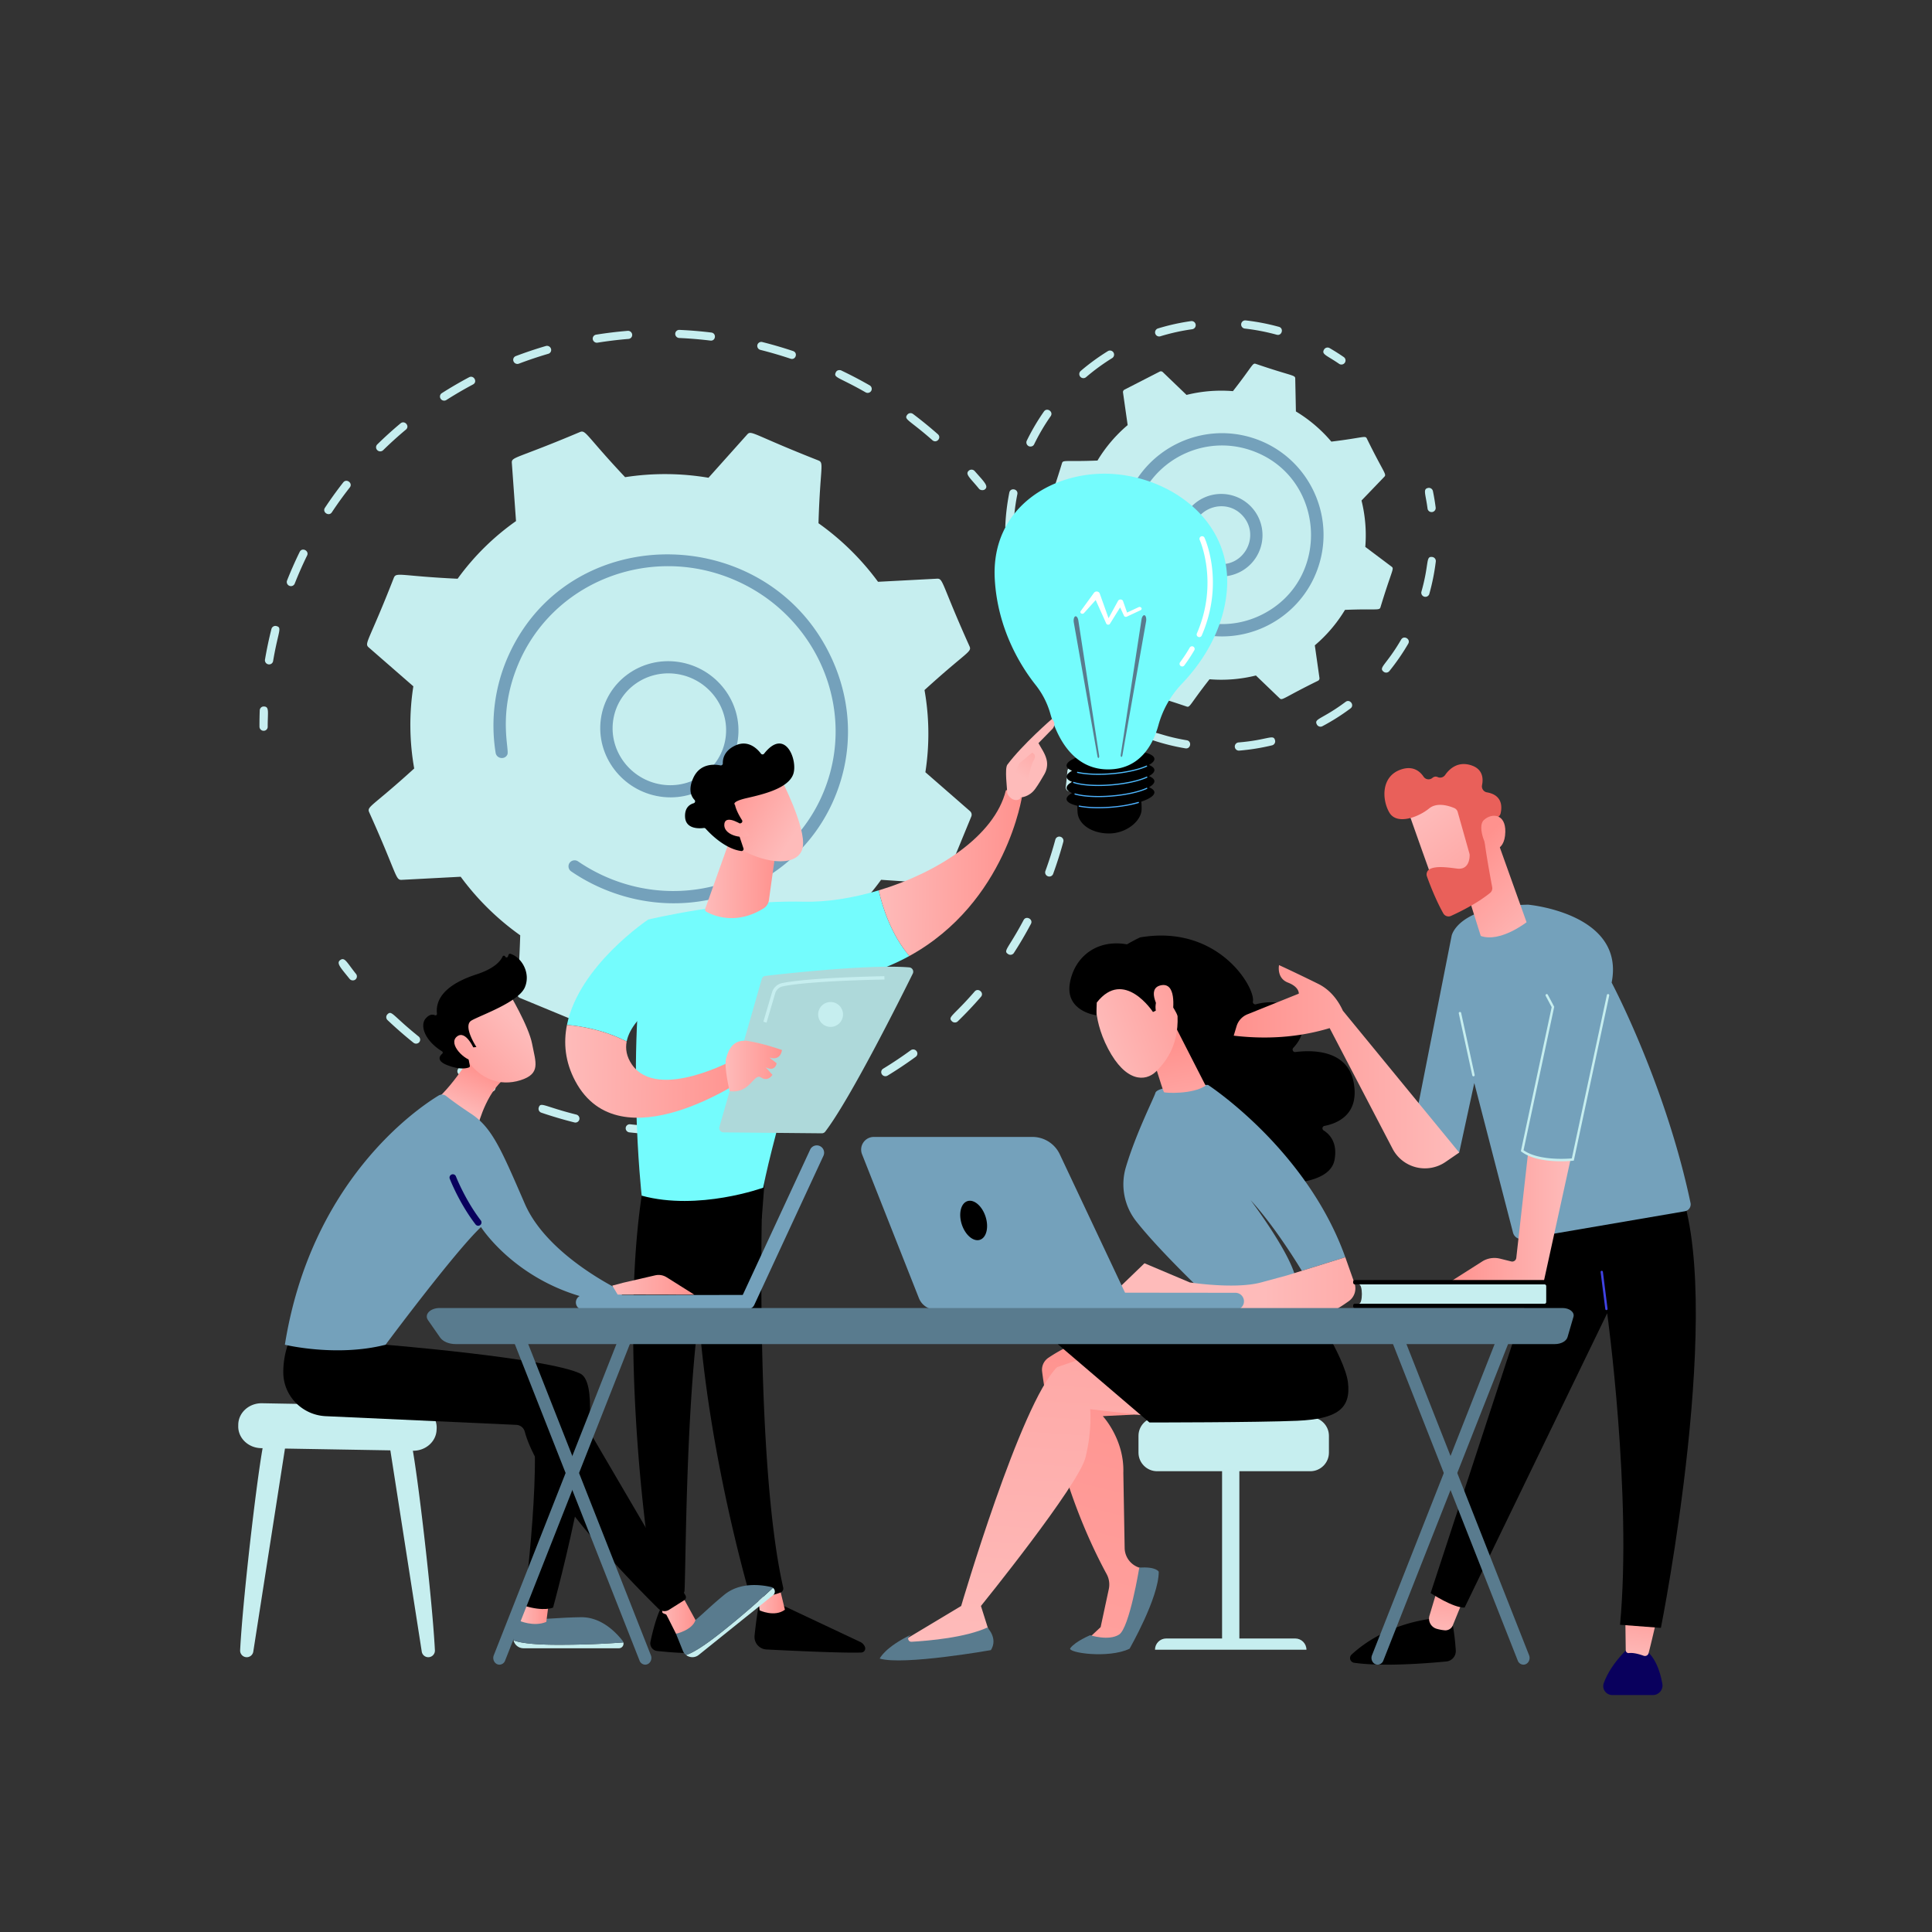 <svg width="162" height="162" fill="none" xmlns="http://www.w3.org/2000/svg"><rect width="100%" height="100%" fill="#333333" stroke="none"/><path d="M21.96 61.245a.347.347 0 01-.203-.313 33.51 33.51 0 01.023-1.373.336.336 0 01.358-.32c.462.022.304.473.309 1.702a.335.335 0 01-.344.336.347.347 0 01-.143-.032zm.259-5.936c.146-.86.328-1.726.542-2.571a.34.34 0 01.419-.241c.503.135.15.4-.28 2.935a.338.338 0 01-.397.273.347.347 0 01-.284-.396zm1.85-6.63a33.29 33.29 0 011.06-2.401c.201-.414.816-.092.622.303a32.519 32.519 0 00-1.038 2.354.341.341 0 01-.446.187.344.344 0 01-.198-.443zm3.177-6.1c.48-.727.997-1.444 1.536-2.13.278-.354.826.069.55.421a32.427 32.427 0 00-1.506 2.087c-.248.374-.828-.006-.58-.379zm4.39-4.833a.336.336 0 01-.003-.48 33.037 33.037 0 011.954-1.768c.346-.289.797.233.452.522a32.616 32.616 0 00-1.915 1.732.35.35 0 01-.488-.006zm5.314-4.309a.334.334 0 01.096-.47c.74-.471 1.51-.92 2.284-1.332.4-.212.736.387.336.6a33.02 33.02 0 00-2.237 1.305.35.35 0 01-.48-.103zm6.287-2.953a.352.352 0 01-.178-.186.333.333 0 01.191-.44 34.335 34.335 0 012.518-.844.352.352 0 01.433.23.333.333 0 01-.226.422c-.829.243-1.659.521-2.467.828a.354.354 0 01-.27-.01zm6.667-1.779a.348.348 0 01-.198-.253.334.334 0 01.278-.39c.873-.14 1.764-.248 2.648-.32a.35.35 0 01.377.31.334.334 0 01-.309.367c-.865.071-1.738.177-2.594.314a.342.342 0 01-.202-.027zm6.714-.72a.336.336 0 01.354-.323c.887.039 1.785.113 2.668.221.456.057.38.73-.073.675a34.096 34.096 0 00-2.614-.217.35.35 0 01-.335-.355zm21.565 8.926c-1.953-1.723-2.42-1.73-2.106-2.138a.347.347 0 01.483-.06c.711.535 1.41 1.105 2.078 1.694.343.303-.11.807-.455.504zm-14.677-7.985a.339.339 0 01.416-.245c.863.217 1.729.47 2.575.753.435.145.222.789-.212.643a35.092 35.092 0 00-2.523-.738.346.346 0 01-.256-.413zm9.075 3.972c-2.257-1.295-2.72-1.211-2.498-1.676.14-.295.5-.155.459-.157.807.384 1.607.804 2.379 1.246a.34.34 0 01.13.466.345.345 0 01-.47.12zm9.51 8.085c-.731-.902-1.203-1.223-.85-1.522a.35.35 0 01.487.039c.794.902 1.2 1.268.85 1.541-.106.082-.367.09-.487-.058zm7.473 25.352a.347.347 0 01-.2-.355c.055-.444.101-.893.138-1.337a.337.337 0 01.373-.305.35.35 0 01.316.372c-.038.453-.086.912-.142 1.364a.337.337 0 01-.385.29.38.38 0 01-.1-.03zM41.057 91.502a35.41 35.41 0 01-2.537-1.386.34.34 0 01-.12-.469c.273-.45.438.002 2.958 1.247.171.085.243.29.16.458-.145.293-.503.149-.46.15zm4.116 1.366c.167-.5.44-.09 3.15.59.186.046.3.231.256.413a.34.34 0 01-.415.246 35.33 35.33 0 01-2.77-.817.344.344 0 01-.22-.432zM34.67 87.434a35.192 35.192 0 01-2.175-1.898.337.337 0 01-.013-.48c.369-.38.428.096 2.618 1.853.15.12.174.334.055.479a.349.349 0 01-.485.045zm17.998 7.486a.346.346 0 01-.202-.347.337.337 0 01.377-.3 33.66 33.66 0 002.816.197.35.35 0 01.341.35.336.336 0 01-.349.33 34.708 34.708 0 01-2.874-.2.36.36 0 01-.11-.03zm7.464.014a.35.35 0 01-.201-.27.335.335 0 01.299-.376c.928-.1 1.864-.24 2.78-.418a.352.352 0 01.41.269.334.334 0 01-.265.399c-.936.18-1.89.324-2.838.427a.352.352 0 01-.185-.03zm7.258-1.599a.35.35 0 01-.183-.198.334.334 0 01.207-.432 33.65 33.65 0 002.611-1.007.352.352 0 01.458.175.333.333 0 01-.17.448c-.87.378-1.766.724-2.664 1.028a.346.346 0 01-.26-.014zm6.705-3.126a.353.353 0 01-.15-.13.334.334 0 01.107-.468c.79-.48 1.57-1.002 2.316-1.547a.35.35 0 01.484.073.334.334 0 01-.066.475 33.533 33.533 0 01-2.364 1.58.35.35 0 01-.327.017zm5.725-4.575c-.379-.38.102-.416 1.907-2.498.293-.34.822.108.528.447-.616.71-1.27 1.403-1.946 2.058a.35.35 0 01-.489-.007zm4.719-5.629c-.454-.288.002-.426 1.292-2.858.21-.394.824-.073.613.323-.44.83-.92 1.65-1.43 2.437a.344.344 0 01-.475.099zm3.3-6.54a.343.343 0 01-.182-.427 32.82 32.82 0 00.836-2.64.34.34 0 01.423-.235c.184.052.294.24.245.42a33.532 33.532 0 01-.854 2.694.341.341 0 01-.467.188zM29.31 82.076c-.752-.938-1.139-1.32-.776-1.577.377-.268.545.2 1.315 1.161a.335.335 0 01-.053.478.352.352 0 01-.485-.062zm4.376-8.3l4.943-.26a21.99 21.99 0 004.992 4.91c-.143 4.738-.489 5.06.004 5.264l5.513 2.28a.408.408 0 00.46-.1l3.245-3.63a21.92 21.92 0 006.993.05l3.322 3.678a.416.416 0 00.462.108l5.468-2.201a.393.393 0 00.246-.393l-.35-4.875a20.893 20.893 0 004.897-4.834l4.945.332a.4.4 0 00.399-.244l2.219-5.393a.4.4 0 00-.11-.455l-3.74-3.261a20.952 20.952 0 00-.073-6.89c3.523-3.21 3.985-3.18 3.778-3.662-2.378-5.282-2.192-5.704-2.733-5.676l-4.942.26a21.99 21.99 0 00-4.993-4.91c.143-4.735.49-5.06-.004-5.263-5.516-2.172-5.624-2.57-5.973-2.18l-3.246 3.629a21.893 21.893 0 00-6.992-.049c-3.28-3.485-3.29-3.985-3.783-3.786-5.373 2.273-5.752 2.067-5.715 2.593l.35 4.875a20.887 20.887 0 00-4.897 4.835c-4.727-.22-5.141-.58-5.344-.088-2.099 5.375-2.513 5.495-2.108 5.848l3.74 3.26a20.966 20.966 0 00.072 6.89c-3.511 3.2-3.986 3.178-3.778 3.663 2.379 5.282 2.192 5.704 2.733 5.675z" fill="#C6EEEF"/><path d="M50.384 60.281c.431-3.112 3.358-5.253 6.525-4.774 3.165.48 5.39 3.4 4.96 6.512-.432 3.112-3.359 5.254-6.525 4.774-3.167-.479-5.391-3.401-4.96-6.512zm5.03 6.008l.003.001-.003-.001zm1.354-9.773c-2.57-.39-4.998 1.327-5.358 3.92-.354 2.556 1.473 4.956 4.074 5.35 2.6.392 5.004-1.366 5.358-3.922.355-2.56-1.478-4.956-4.074-5.348z" fill="#74A1BB"/><path d="M50.13 74.333c-.78-.36-1.53-.784-2.234-1.265a.512.512 0 01-.139-.711.52.52 0 01.72-.125 14.317 14.317 0 002.6 1.406c6.894 2.852 14.737-.165 17.763-6.73.077-.168.15-.337.222-.51 2.863-6.959-.603-14.926-7.662-17.848-7.05-2.916-15.126.3-17.985 7.24-1.7 4.13-.677 7.056-.872 7.48-.21.458-.903.354-.984-.146a14.337 14.337 0 011.134-8.28c5.3-11.498 22.162-11.028 27.216.747 1.555 3.624 1.596 7.603.114 11.205-.077.186-.157.37-.24.553-1.537 3.334-4.258 5.917-7.72 7.311-3.652 1.47-7.69 1.44-11.372-.083-.19-.077-.376-.159-.56-.244z" fill="#74A1BB"/><path d="M93.167 52.725a12.054 12.054 0 002.972 2.53l.056 2.762c.006.307.268.188 3.314 1.23.282.09.25-.173 1.911-2.29a12.034 12.034 0 003.889-.316l1.995 1.916c.222.212.322-.057 3.213-1.474a.227.227 0 00.121-.234l-.389-2.737a12.07 12.07 0 002.529-2.973c2.639-.108 2.882.075 2.974-.213.953-3.143 1.177-3.229.939-3.408l-2.21-1.66a12.041 12.041 0 00-.317-3.889l1.916-1.994c.213-.221-.057-.323-1.474-3.213-.134-.263-.287-.057-2.972.268a12.044 12.044 0 00-2.971-2.53l-.056-2.762c-.006-.307-.268-.188-3.314-1.23-.28-.09-.242.162-1.911 2.29a12.037 12.037 0 00-3.89.316L97.5 31.2a.227.227 0 00-.262-.039l-2.951 1.513a.228.228 0 00-.122.234l.39 2.737a12.037 12.037 0 00-2.53 2.972c-2.639.109-2.881-.074-2.974.214-.953 3.142-1.177 3.228-.938 3.408l2.21 1.659a12.04 12.04 0 00.316 3.89c-1.79 1.942-2.092 1.985-1.954 2.255l1.512 2.951c.135.264.3.056 2.971-.268z" fill="#C6EEEF"/><path d="M98.947 44.654a3.46 3.46 0 013.678-3.23 3.46 3.46 0 11-.448 6.907 3.465 3.465 0 01-3.23-3.677zm3.263 3.163l.003.001-.003-.001zm-2.234-3.096a2.432 2.432 0 002.267 2.581c2.147.139 3.408-2.406 1.983-4.027-1.418-1.615-4.11-.715-4.25 1.446z" fill="#74A1BB"/><path d="M85.03 50.055c-.133-.445-.25-.902-.348-1.358a.344.344 0 01.263-.408c.468-.1.401.422.744 1.57a.344.344 0 11-.66.196zm-.736-5.938a18.4 18.4 0 01.338-2.812c.089-.447.763-.31.674.135-.492 2.462-.108 3.06-.683 3.036a.344.344 0 01-.329-.359zm1.963-6.709a.344.344 0 01-.159-.46 18.14 18.14 0 011.436-2.442c.26-.372.825.021.564.394-.52.744-.985 1.534-1.381 2.35-.146.3-.501.157-.46.158zm4.443-5.731a.344.344 0 01-.08-.574 18.247 18.247 0 012.29-1.669.344.344 0 01.36.585 17.619 17.619 0 00-2.202 1.606.344.344 0 01-.368.052zm6.352-3.495a.345.345 0 01.043-.641 18.03 18.03 0 012.765-.614.344.344 0 11.096.681c-.899.126-1.793.325-2.66.59a.342.342 0 01-.244-.017zm7.022-1.012a.345.345 0 01.381-.303 18.26 18.26 0 012.781.537c.438.118.257.784-.183.663a17.515 17.515 0 00-2.676-.516.345.345 0 01-.303-.38zm8.21 3.336c-1.039-.716-1.496-.79-1.263-1.192a.34.34 0 01.47-.125c.401.233.799.485 1.184.75a.344.344 0 01-.391.567zm7.417 12.145c-.161-1.256-.411-1.642.044-1.736a.344.344 0 01.407.266c.094.454.172.92.231 1.383a.344.344 0 01-.682.087zM96.473 61.646c.18-.542.586.016 3.036.425.448.074.337.754-.113.679a18.126 18.126 0 01-2.704-.67.344.344 0 01-.219-.434zm7.067.978a.344.344 0 01.315-.37c2.497-.206 2.925-.73 3.06-.172a.343.343 0 01-.254.415c-.9.217-1.825.366-2.75.442a.344.344 0 01-.371-.315zm6.881-1.873c-.268-.506.411-.409 2.407-1.898.364-.272.776.279.411.55a18.149 18.149 0 01-2.353 1.49.344.344 0 01-.465-.142zm5.593-4.428c-.446-.362.219-.538 1.471-2.69.228-.393.823-.048.595.346-.466.8-.998 1.572-1.582 2.293a.345.345 0 01-.484.05zm3.169-6.693c.68-2.409.34-2.997.91-2.927a.343.343 0 01.3.383 18.262 18.262 0 01-.548 2.732.345.345 0 01-.662-.188zM92.598 60.123a18.21 18.21 0 01-1.147-.804.344.344 0 01-.066-.482c.29-.381.577.057 1.586.707a.344.344 0 01-.373.579z" fill="#C6EEEF"/><path d="M98.206 52.223a.516.516 0 11.499-.903 7.49 7.49 0 001.457.647c.112.014 2.732 1.06 5.712-.462 5.909-3.028 5.211-11.75-1.116-13.79-3.639-1.174-7.534.598-9.096 3.988-1.574 3.415.205 5.191-.884 5.444a.516.516 0 01-.619-.386 8.505 8.505 0 01.193-4.534c1.439-4.463 6.246-6.937 10.723-5.493 4.818 1.553 7.276 7 5.116 11.688-1.742 3.782-6.125 5.888-10.346 4.527a8.62 8.62 0 01-1.64-.726z" fill="#74A1BB"/><path d="M96.796 64.555c-.013-.16-.178-.3-.457-.412.303-.168.47-.346.457-.522-.043-.532-1.726-.83-3.758-.665-2.033.163-3.646.727-3.603 1.258.013.161.178.3.456.413-.303.167-.47.346-.456.522.013.16.178.3.456.412-.303.167-.47.346-.456.522.013.16.178.3.456.412-.303.168-.47.346-.456.522.019.235.359.424.908.548-.007.174-.003.364.014.574.08.98 1.18 1.747 2.637 1.747 1.456 0 2.717-1.047 2.731-2.029a4.954 4.954 0 00-.028-.64c.697-.233 1.12-.517 1.099-.793-.013-.161-.178-.3-.457-.412.303-.167.47-.346.457-.522-.013-.161-.178-.3-.457-.412.303-.168.47-.347.457-.523z" fill="#000"/><path d="M92.097 67.776a8.791 8.791 0 01-1.612-.132.05.05 0 01-.039-.057.05.05 0 01.057-.039c.714.137 1.668.167 2.686.085a11.515 11.515 0 002.252-.389.05.05 0 01.06.033.05.05 0 01-.032.061c-.647.189-1.433.324-2.272.392a13.52 13.52 0 01-1.1.046z" fill="url(#paint0_linear_77_3743)"/><path d="M92.107 66.841c-.784 0-1.485-.074-1.98-.214a.049.049 0 01.027-.094c.705.2 1.84.263 3.035.166 1.182-.095 2.285-.335 2.95-.642a.049.049 0 01.04.089c-.674.311-1.789.554-2.982.65-.373.03-.74.045-1.09.045z" fill="url(#paint1_linear_77_3743)"/><path d="M92.097 65.908c-.846 0-1.587-.087-2.087-.251a.049.049 0 01-.03-.062.048.048 0 01.061-.03c.694.228 1.87.303 3.147.2 1.183-.095 2.286-.335 2.95-.641a.049.049 0 01.066.024.049.049 0 01-.024.064c-.675.312-1.79.555-2.984.65-.377.031-.747.046-1.099.046z" fill="url(#paint2_linear_77_3743)"/><path d="M92.104 64.973c-.672 0-1.283-.054-1.758-.16a.049.049 0 01-.037-.058.049.049 0 01.058-.037c.715.159 1.743.2 2.822.113 1.172-.094 2.27-.332 2.935-.635a.049.049 0 01.04.089c-.675.307-1.784.548-2.967.643-.374.03-.742.045-1.093.045z" fill="url(#paint3_linear_77_3743)"/><path d="M88.07 59.84a6.874 6.874 0 00-1.23-2.403c-1.21-1.525-3.184-4.627-3.427-8.86-.353-6.156 5.107-9.238 10.09-8.82 4.982.419 9.898 4.129 9.36 9.857-.331 3.524-2.303 6.197-3.772 7.732a8.157 8.157 0 00-1.958 3.469c-.44 1.59-1.49 3.574-3.983 3.695-3.226.157-4.565-2.85-5.08-4.67z" fill="#74FCFD"/><path d="M93.975 63.283l1.743-11.34c.036-.233.152-.391.258-.35.106.04.163.262.127.496a.352.352 0 01-.004.02l-1.986 11.234c-.014.084-.057.138-.095.12-.037-.019-.056-.099-.043-.18zm-1.81.09l-1.744-11.34c-.036-.233-.151-.391-.257-.351-.106.04-.163.263-.127.497l.003.02 1.986 11.234c.015.084.058.138.096.12.037-.019.055-.099.043-.18z" fill="#597B8E"/><path d="M95.705 50.97c-.044-.071-.146-.098-.228-.06l-.971.454-.337-.96a.206.206 0 00-.118-.119c-.112-.046-.246-.004-.298.092l-.002.003-.798 1.456-.741-2.072-.002-.004a.238.238 0 00-.112-.126c-.124-.068-.288-.036-.366.072l-1.116 1.536c-.046.063-.03.148.039.194.074.05.18.038.237-.026l.983-1.095.885 1.97.001.002a.158.158 0 00.078.076c.083.04.187.013.232-.06l.853-1.37.322.693.002.006.008.015c.044.071.147.098.229.06l1.152-.539c.082-.038.113-.127.068-.198zm3.425 4.915a.221.221 0 01-.178-.353c.296-.4.569-.814.808-1.23a.22.22 0 11.383.222c-.248.43-.53.858-.837 1.271a.22.22 0 01-.177.09zm1.433-2.462a.221.221 0 01-.203-.31c1.842-4.242.253-7.803.237-7.839a.221.221 0 01.402-.184c.07.151 1.687 3.777-.233 8.2a.22.22 0 01-.203.133z" fill="#fff"/><path d="M63.707 134.089s-.288 1.542-.436 3.07c-.058.597.398 1.12.997 1.151 2.036.104 6.39.311 7.953.256a.343.343 0 00.306-.467.77.77 0 00-.388-.418l-7.163-3.375-1.269-.217z" fill="#000"/><path d="M63.492 133.179l.202 1.85s1.255.598 2.122-.054l-.502-2.064-1.822.268z" fill="url(#paint4_linear_77_3743)"/><path d="M63.988 98.444c-.099.481-.738 24.073 1.684 34.672a.359.359 0 01-.215.415 6.26 6.26 0 01-2.058.398.619.619 0 01-.609-.449c-.697-2.461-4.035-14.786-4.373-26.533-.38-13.126.004-.446.004-.446l.373-8.108 5.194.05zm-8.565 36.372s-.442.775-.882 2.844a.643.643 0 00.558.775c.671.072 1.706.167 2.535.17a.642.642 0 00.642-.709c-.085-.757-.36-2.001-1.234-2.977l-1.62-.103z" fill="#000"/><path d="M55.064 132.435l.485 2.799s.503.382 1.508.118l-.216-3.008-1.777.091z" fill="url(#paint5_linear_77_3743)"/><path d="M53.998 99.072c-2.181 12.43.154 30.774.967 34.368.05.22.225.39.447.429.378.066 1 .123 1.615-.049a.511.511 0 00.373-.468c.14-2.899.106-20.697 2.096-27.713.1-.355.32-.664.624-.875l3.757-2.616.327-4.285-10.206 1.21z" fill="#000"/><path d="M67.368 75.608c-6.18-.161-13.018 1.499-13.018 1.499-1.946 10.735-.544 23.151-.544 23.151 4.774 1.301 10.192-.67 10.192-.67.839-4.487 4.67-17.1 4.67-17.1 3.025-.346 5.521-1.194 7.582-2.326-1.546-1.827-2.261-4.14-2.568-5.505-2.192.659-4.408 1-6.314.95z" fill="#74FCFD"/><path d="M85.716 66.676c-.6-.739-1.373-.4-1.373-.4-.946 3.835-5.746 6.905-10.661 8.382.307 1.365 1.021 3.678 2.567 5.505 8.177-4.496 9.467-13.487 9.467-13.487z" fill="url(#paint6_linear_77_3743)"/><path d="M85.566 66.862c.062.202-.677.503-1.103-.327-.01-.397-.235-2.095.005-2.416 1.276-1.706 3.74-3.836 3.74-3.836.409.411.065.808.065.808l-1.197 1.224c.244.45.542.831.68 1.374.103.412.033.85-.178 1.221-.212.373-.5.857-.772 1.236-.516.717-1.24.716-1.24.716z" fill="url(#paint7_linear_77_3743)"/><path d="M86.55 63.11l-1.09.906-.348.908.953 1.078s.341-1.806.586-2.195c.245-.389.122-.58-.102-.696z" fill="url(#paint8_linear_77_3743)"/><path d="M56.663 83.116l-2.313-6.009s-5.813 3.869-6.81 8.834c1.091.09 3.073.393 5.008 1.393.449-2.344 4.115-4.218 4.115-4.218z" fill="#74FCFD"/><path d="M61.656 88.797s-6.518 3.602-8.676.453c-.448-.655-.55-1.301-.433-1.916-1.934-1-3.917-1.302-5.007-1.393-.3 1.497-.165 3.093.701 4.714 3.765 7.046 14.257-.252 14.257-.252l-.842-1.606z" fill="url(#paint9_linear_77_3743)"/><path d="M61.154 70.53l-2.021 5.67a.205.205 0 00.09.247c.534.301 2.458 1.177 4.8-.277a.966.966 0 00.45-.685l.685-4.918-4.004-.037z" fill="url(#paint10_linear_77_3743)"/><path d="M65.484 65.302s2.122 4.087 1.829 5.727c-.293 1.64-2.968 1.496-5.293.14l-1.592-4.406 5.056-1.46z" fill="url(#paint11_linear_77_3743)"/><path d="M62.143 69.014a.168.168 0 00.076-.245c-.17-.266-.49-.808-.589-1.281 0 0-.386-.252.994-.57 1.38-.315 3.437-.807 3.88-1.975.432-1.138-.646-4.022-2.431-1.75a.167.167 0 01-.266 0c-.285-.38-1.038-1.168-2.098-.704-.991.433-1.11 1.156-1.1 1.52a.166.166 0 01-.199.169c-.498-.1-1.695-.193-2.266 1.03-.47 1.008-.177 1.584.093 1.867a.167.167 0 01-.074.277c-.33.097-.756.372-.72 1.14.048 1.064 1.237.982 1.576.936a.168.168 0 01.148.055c.287.323 1.581 1.698 2.994 1.877a.17.17 0 00.18-.222l-.596-1.785a.168.168 0 01.093-.208l.305-.131z" fill="#000"/><path d="M62.387 69.269s-1.528-1.07-1.649-.183c-.12.888 1.373 1.3 2.118.976l-.469-.793z" fill="url(#paint12_linear_77_3743)"/><path d="M60.324 94.49l3.55-12.4a.359.359 0 01.306-.26 148.29 148.29 0 014.66-.468c2.592-.22 5.603-.397 7.402-.246.256.021.41.292.296.522-1.023 2.07-5.231 10.49-7.338 13.247a.364.364 0 01-.293.144l-8.238-.077a.363.363 0 01-.345-.463z" fill="#AED9DA"/><path d="M61.181 91.493s-.494-2.034-.295-2.755c.2-.722.586-1.65 1.875-1.443 1.288.206 2.808.749 2.808.749s-.076.94-1.056.636l.607.47s-.086.752-.913.35l.564.624s-.355.618-.964.222c-.608-.397-.9 1.392-2.626 1.147z" fill="url(#paint13_linear_77_3743)"/><path d="M68.603 85.063a1.042 1.042 0 102.085 0 1.042 1.042 0 00-2.085 0zm-4.327.687l-.266-.079.723-2.452c.118-.4.44-.7.841-.783 2.292-.478 8.327-.576 8.582-.58l.005.278c-.063 0-6.265.101-8.53.573a.842.842 0 00-.632.59l-.723 2.453zm-42.022 34.701c-.378.561-1.883 13.241-2.118 17.925a.555.555 0 001.103.111l2.751-17.632-1.736-.404zm12.095 0c.378.561 1.883 13.241 2.118 17.925a.555.555 0 01-1.103.111l-2.751-17.632 1.736-.404z" fill="#C6EEEF"/><path d="M19.979 119.462l-.002.138c-.009.995.849 1.811 1.922 1.829l12.717.217c1.058.017 1.94-.747 1.991-1.726l.007-.127c.053-1.021-.814-1.882-1.917-1.901l-12.724-.228c-1.089-.02-1.985.788-1.994 1.798zm26.791 18.453c-2.261 0-3.261-.194-3.709-.371a.858.858 0 00.835.664h7.998c.27 0 .44-.257.375-.491a70.32 70.32 0 01-5.5.198z" fill="#C6EEEF"/><path d="M52.27 137.717a.38.38 0 00-.066-.136c-.609-.778-1.833-2-3.498-1.976-2.439.035-3.29.299-5.184.015l-.447 1.482a.853.853 0 00-.014.442c.447.177 1.447.371 3.709.371 2.651 0 4.588-.124 5.5-.198z" fill="#597B8E"/><path d="M44.07 134.023l-.548 1.867s1.215.553 2.285.109l.21-1.617-1.947-.359z" fill="url(#paint14_linear_77_3743)"/><path d="M60.647 136.739c-1.762 1.416-2.663 1.892-3.122 2.035.3.234.74.254 1.066-.008l6.234-5.009a.388.388 0 00-.014-.616 70.427 70.427 0 01-4.164 3.598z" fill="#C6EEEF"/><path d="M64.812 133.141a.378.378 0 00-.136-.064c-.96-.222-2.675-.403-3.958.658-1.88 1.554-2.378 2.292-4.033 3.259l.576 1.43a.842.842 0 00.265.351c.459-.143 1.36-.619 3.122-2.035a70.99 70.99 0 004.164-3.599z" fill="#597B8E"/><path d="M32.33 112.757s13.536 1.105 16.313 2.412c2.776 1.307-2.267 19.627-2.267 19.627s-.755.364-2.437-.159c0 0 1.724-13.519.441-16.451l-14.655-2.397 2.605-3.032z" fill="#000"/><path d="M55.34 134.42c.126.114 1.345 2.573 1.345 2.573s1.357-.293 1.634-1.153l-1.221-2.219-1.758.799z" fill="url(#paint15_linear_77_3743)"/><path d="M24.178 112.644s-.44 1.061-.423 2.472c.025 1.95 1.593 3.533 3.541 3.631l16.001.729c.338.015.624.25.709.577.376 1.455 2.214 5.921 11.198 14.833a.726.726 0 00.896.098l1.279-.808a.295.295 0 00.097-.398l-9.317-15.91a3.608 3.608 0 00-2.19-1.624l-13.638-3.487-8.153-.113z" fill="#000"/><path d="M39.947 87.792s-1.714 3.03-3.462 4.499l3.613 2.016s.814-3.21 2.674-4.148l-2.825-2.367z" fill="url(#paint16_linear_77_3743)"/><path d="M23.887 112.757s4.32 1.053 8.443 0c0 0 5.77-7.756 8.001-9.867 0 0 3.56 5.618 11.485 6.415l.442-.988s-6.309-2.908-8.25-7.377c-1.943-4.469-2.723-6.374-4.49-7.54-1.1-.727-1.76-1.223-2.1-1.493a.564.564 0 00-.647-.041c-1.875 1.142-10.698 7.186-12.884 20.891z" fill="#74A1BB"/><path d="M40.098 102.781a.28.28 0 01-.22-.108c-1.376-1.794-2.142-3.771-2.174-3.854a.278.278 0 01.517-.199c.008.02.772 1.987 2.096 3.716a.277.277 0 01-.22.445z" fill="url(#paint17_linear_77_3743)"/><path d="M51.34 107.801l.892-.237 2.709-.627c.326-.076.668-.018.952.16l2.328 1.465-6.43-.011-.45-.75z" fill="url(#paint18_linear_77_3743)"/><path d="M42.668 83.248s1.666 2.769 1.955 4.3c.29 1.53.754 2.486-.989 3.032-1.742.545-3.36-.145-4.376-1.574 0 0-1.587-2.198-1.429-3.205.159-1.007 4.84-2.553 4.84-2.553z" fill="url(#paint19_linear_77_3743)"/><path d="M39.722 87.822l.225-.03s-1.18-1.782-.408-2.224c.772-.443 3.917-1.527 4.464-2.766.526-1.195-.261-2.543-1.211-2.825a.121.121 0 00-.145.076l-.056.15a.122.122 0 01-.227.007c-.041-.095-.178-.1-.22-.005-.169.372-.674 1.005-2.186 1.496-2.147.695-3.484 1.777-3.319 3.302a.122.122 0 01-.174.124c-.176-.078-.442-.09-.75.248-.538.587-.117 1.872 1.35 2.781.07.044.082.142.02.195-.22.188-.529.607.464.98 1.015.383 1.57.253 1.774.171a.122.122 0 00.075-.137l-.26-1.336a.122.122 0 01.104-.145l.48-.062z" fill="#000"/><path d="M39.814 88.096s-.735-1.812-1.507-1.175c-.772.637.713 2.045 1.4 2.026l.107-.85z" fill="url(#paint20_linear_77_3743)"/><path d="M48.856 109.823l.031.001 13.739-.013a.615.615 0 00-.001-1.228l-13.739.014a.614.614 0 00-.03 1.226z" fill="#74A1BB"/><path d="M67.947 96.37a.624.624 0 00-.014.027l-5.781 12.464a.615.615 0 101.114.516l5.78-12.463a.614.614 0 00-1.1-.545z" fill="#74A1BB"/><path d="M103.922 122.349h-1.45v15.68h1.45v-15.68z" fill="#C6EEEF"/><path d="M109.547 138.332h-12.7c0-.521.422-.944.944-.944h10.812c.521 0 .944.423.944.944zm1.885-16.528c0 .858-.702 1.56-1.56 1.56H97.023c-.857 0-1.56-.702-1.56-1.56v-1.409c0-.858.703-1.56 1.56-1.56h12.849c.858 0 1.56.702 1.56 1.56v1.409z" fill="#C6EEEF"/><path d="M92.492 111.893s-2.154.334-4.577 1.954c-.381.255-.59.699-.533 1.154.29 2.298 1.483 9.735 5.416 16.999.207.383.266.828.175 1.254l-.683 3.18-1.267 1.188h3.264l2.173-5.881-.93-.294a1.758 1.758 0 01-1.227-1.646l-.11-6.308c.094-2.811-1.723-4.75-1.723-4.75l5.213-.254-5.191-6.596z" fill="url(#paint21_linear_77_3743)"/><path d="M89.748 138.196c-.297.389 3.2.902 4.966.051 0 0 2.448-4.26 2.448-6.454 0 0-.194-.447-1.632-.345 0 0-.822 5.044-1.69 5.609-.868.565-2.43.057-2.43.057s-1.223.507-1.662 1.082z" fill="#597B8E"/><path d="M97.023 118.835c-.028-.048-5.612-.671-5.612-.671s.183 1.697-.388 4.035c-.571 2.337-8.77 12.464-8.77 12.464l.86 2.725c-2.658.926-5.273 1.074-7.846.472l5.328-3.197s4.986-16.992 8.04-20.024l5.597-1.936 2.791 6.132z" fill="url(#paint22_linear_77_3743)"/><path d="M109.546 108.948s3.218 4.785 3.482 6.968c.264 2.183-.881 3.07-4.257 3.216-3.376.146-12.388.144-12.388.144l-7.692-6.573s5.606-2.001 7.063-2.566c1.457-.565 13.792-1.189 13.792-1.189z" fill="#000"/><path d="M82.787 136.47s.926.897.3 1.894c0 0-7.331 1.3-9.322.71 0 0 .413-.943 2.655-2.017l-.166.127c-.209.161-.086.495.177.48 1.478-.084 4.535-.355 6.356-1.194z" fill="#597B8E"/><path d="M95.61 78.6c6.577-1.118 9.673 4.246 9.447 5.373-.03.15.111.276.258.236.755-.203 2.423-.46 3.457.836.913 1.144.23 2.224-.326 2.816-.134.144-.021.376.173.352 1.389-.176 4.405-.217 4.898 2.608.461 2.635-1.373 3.378-2.461 3.588-.184.035-.227.277-.069.377.543.344 1.172 1.056.917 2.46-.398 2.2-4.712 2.02-5.216 1.992a.2.2 0 01-.09-.027l-6.91-3.941a.208.208 0 01-.102-.145l-1.395-8.057a.207.207 0 01.055-.18l-4.505-6.357c-1.635-.24 1.791-1.918 1.87-1.931z" fill="#000"/><path d="M100.846 108.315s-3.747-3.568-5.591-5.931a5.013 5.013 0 01-.85-4.512c.843-2.836 2.34-5.775 2.476-6.232.209-.7 4.41-.671 4.41-.671s8.267 5.365 11.515 14.453l-3.648 1.136s-2.159-3.621-4.291-5.923c0 0 3.69 4.874 3.82 6.87l-7.841.81z" fill="#74A1BB"/><path d="M96.373 87.723c.043.146 1.14 3.78 1.226 3.856.085.076 2.404.2 3.496-.546l-2.708-5.296-2.014 1.986z" fill="url(#paint23_linear_77_3743)"/><path d="M91.977 83.052s-.53 2.082.936 4.883c1.466 2.8 3.126 2.798 4.033 1.901.908-.896 2.026-2.417 1.76-5.125-.266-2.708-5.964-4.308-6.729-1.659z" fill="url(#paint24_linear_77_3743)"/><path d="M96.679 84.858s-2.433-3.718-4.714-.792l-.04 1.065s-2.672-.317-2.204-2.767c.467-2.45 2.776-3.98 5.749-2.92 2.973 1.062 4.677 2.15 4.869 4.28.191 2.132-1.504 1.664-1.504 1.664s-.553-1.5-1.339-1.656c-.786-.156-.582 1.014-.582 1.014l-.235.112z" fill="#000"/><path d="M97.301 84.808s-1.261-1.904.031-2.188c1.293-.284 1.092 1.856.953 2.647l-.984-.459z" fill="url(#paint25_linear_77_3743)"/><path d="M93.213 108.58l2.753-2.654 3.808 1.609s3.79.587 5.96 0l2.169-.587 4.902-1.526.77 2.175a1.311 1.311 0 01-.478 1.506c-.424.301-.922.632-1.239.771-.646.282-15.915-.195-15.915-.195l-2.73-1.099z" fill="url(#paint26_linear_77_3743)"/><path d="M103.63 109.831l-.036.001-15.969-.018a.714.714 0 01-.713-.715.71.71 0 01.715-.714l15.968.017a.715.715 0 01.035 1.429z" fill="#74A1BB"/><path d="M73.27 95.333h13.3c.98 0 1.873.566 2.292 1.453l6.147 13.036H78.483a1.54 1.54 0 01-1.433-.974l-4.767-12.063a1.062 1.062 0 01.988-1.452z" fill="#74A1BB"/><path d="M82.64 102.017c.288.895.075 1.765-.476 1.942-.55.177-1.23-.405-1.52-1.3-.287-.895-.074-1.765.477-1.942.55-.178 1.23.404 1.519 1.3zm39.195 34.339s.168.93.233 2.035a.875.875 0 01-.789.925c-1.635.159-5.355.451-7.731.109a.398.398 0 01-.218-.686c.979-.913 3.345-2.688 7.238-3.076l1.267.693z" fill="#000"/><path d="M122.647 134.258l-.826 2.026a.673.673 0 01-.693.418 3.564 3.564 0 01-.675-.13.888.888 0 01-.59-1.103l.624-2.086 2.16.875z" fill="url(#paint27_linear_77_3743)"/><path d="M136.775 137.969s-1.655 1.384-2.299 3.16c-.178.489.197 1.003.717 1.003h3.405c.498 0 .88-.448.794-.939-.217-1.226-.843-3.219-2.617-3.224z" fill="url(#paint28_linear_77_3743)"/><path d="M138.825 136.167s-.334 1.48-.591 2.457a.312.312 0 01-.409.213c-.515-.184-.934-.265-1.239-.225-.141.019-.264-.098-.266-.24l-.032-2.457 2.537.252z" fill="url(#paint29_linear_77_3743)"/><path d="M130.024 102.877l-10.065 30.706s1.931 1.264 2.851 1.212l11.954-24.678s2.092 15.206 1.078 26.122l3.425.261s5.568-27.896 1.35-37.451l-10.593 3.828z" fill="#000"/><path d="M134.7 109.852l.012-.001a.096.096 0 00.085-.108l-.391-3.101a.097.097 0 00-.193.024l.391 3.101a.097.097 0 00.096.085z" fill="url(#paint30_linear_77_3743)"/><path d="M128.138 75.858s8.154.724 7 6.534c0 0 4.508 8.483 6.615 18.476a.587.587 0 01-.476.698l-13.581 2.326a.73.73 0 01-.83-.538l-3.245-12.54-1.265 5.83-4.017-1.047 3.382-17.132s.472-2.5 6.417-2.607z" fill="#74A1BB"/><path d="M123.552 90.253l.021-.002a.1.1 0 00.077-.121l-1.131-5.198a.102.102 0 00-.121-.077.1.1 0 00-.077.12l1.132 5.198c.011.047.052.08.099.08z" fill="#C6EEEF"/><path d="M124.371 105.72c.428-.235.929-.3 1.403-.183l.944.236c.201.05.4-.088.424-.294l.977-8.703c1.223.581 2.987.512 3.568.469l-2.25 10.26h-7.875l2.809-1.785z" fill="url(#paint31_linear_77_3743)"/><path d="M103.448 86.842l.238-.79c.137-.456.473-.824.914-1.002l4.305-1.731s.065-.552-.909-.928c-.975-.375-.747-1.466-.747-1.466s1.332.607 3.281 1.57c1.115.551 1.74 1.524 2.072 2.256l9.755 11.893-1.146.786a3.057 3.057 0 01-4.433-1.088l-5.285-10.133c-2.653.798-5.338.95-8.045.633z" fill="url(#paint32_linear_77_3743)"/><path d="M125.496 70.31l2.508 7.02s-2.221 1.736-3.842 1.149l-1.263-4.024c-.001 0 .965-4.918 2.597-4.145z" fill="url(#paint33_linear_77_3743)"/><path d="M118.01 67.789c0 .108 2.416 6.84 2.416 6.84l3.814-1.462-1.341-6.72c-.001 0-4.889-.469-4.889 1.342z" fill="url(#paint34_linear_77_3743)"/><path d="M122.229 68.084l.983 3.483c.013.044.02.09.02.136 0 .284-.07 1.261-1.066 1.128-.903-.12-1.729-.217-2.255.03a.505.505 0 00-.26.628c.219.612.74 1.98 1.373 3.101a.504.504 0 00.649.207c.716-.325 2.208-1.055 3.27-1.923a.504.504 0 00.179-.485c-.167-.89-.665-3.6-.686-4.377-.021-.728.797-1.285 1.157-1.494a.497.497 0 00.234-.314c.113-.47.209-1.53-1.146-1.765a.506.506 0 01-.41-.602c.114-.561.078-1.386-.987-1.69-1.083-.31-1.764.342-2.111.841a.505.505 0 01-.627.168c-.128-.058-.282-.06-.448.08a.499.499 0 01-.729-.11c-.315-.465-.889-.93-1.86-.615-1.723.557-1.641 2.544-1.009 3.624.632 1.08 2.465.37 3.334-.346.66-.544 1.665-.219 2.109-.032a.5.5 0 01.286.327z" fill="url(#paint35_linear_77_3743)"/><path d="M124.781 71.283s-1.02-1.929-.345-2.534c.674-.606 1.817-.507 1.786 1.002-.038 1.876-1.441 1.532-1.441 1.532z" fill="url(#paint36_linear_77_3743)"/><path d="M130.896 97.375c.557 0 .954-.042.997-.047l.072-.008 2.97-13.845a.102.102 0 00-.078-.12.1.1 0 00-.12.078l-2.939 13.7c-.442.04-2.801.196-4.047-.686l2.572-12.028-.537-1.012a.101.101 0 10-.179.095l.503.947-2.584 12.083.051.039c.901.676 2.35.804 3.319.804z" fill="#C6EEEF"/><path d="M41.879 139.584a.485.485 0 01-.205-.046c-.262-.123-.384-.456-.27-.742l10.85-27.531c.113-.287.417-.419.68-.296.262.123.384.455.27.742l-10.85 27.531a.518.518 0 01-.475.342z" fill="#597B8E"/><path d="M54.102 139.584a.518.518 0 01-.476-.342l-10.85-27.531c-.113-.286.008-.618.27-.742.263-.123.567.01.68.296l10.85 27.531c.114.287-.007.619-.27.742a.484.484 0 01-.204.046zm61.415 0a.484.484 0 01-.204-.046c-.263-.123-.384-.456-.271-.742l10.851-27.531c.113-.287.417-.419.68-.296.262.123.383.455.27.742l-10.85 27.531a.518.518 0 01-.476.342z" fill="#597B8E"/><path d="M127.741 139.584a.518.518 0 01-.476-.342l-10.85-27.531c-.113-.286.008-.618.27-.742.263-.123.567.01.68.296l10.851 27.531c.113.287-.009.619-.271.742a.48.48 0 01-.204.046z" fill="#597B8E"/><path d="M113.943 109.32h15.715v-1.621h-15.715c.336 0 .336 1.621 0 1.621z" fill="#C6EEEF"/><path d="M129.511 109.321a.148.148 0 00.147-.148v-1.327a.147.147 0 00-.147-.147h-15.9a.148.148 0 01-.147-.148v-.071c0-.082.066-.148.147-.148h16.947c.375 0 .679.304.679.679v1.036a.64.64 0 01-.641.64h-16.985a.148.148 0 01-.148-.148v-.071c0-.082.067-.148.148-.148h15.9v.001z" fill="#000"/><path d="M131.936 110.414c.053-.181-.019-.368-.196-.511-.176-.142-.44-.224-.718-.224H36.857c-.365 0-.706.124-.903.328-.197.204-.223.461-.07.681l1.02 1.465c.234.335.741.55 1.298.55h92.174c.518 0 .964-.243 1.062-.581l.498-1.708z" fill="#597B8E"/><defs><linearGradient id="paint0_linear_77_3743" x1="93.676" y1="59.708" x2="91.094" y2="88.184" gradientUnits="userSpaceOnUse"><stop stop-color="#53D8FF"/><stop offset="1" stop-color="#3840F7"/></linearGradient><linearGradient id="paint1_linear_77_3743" x1="93.751" y1="59.715" x2="91.169" y2="88.191" gradientUnits="userSpaceOnUse"><stop stop-color="#53D8FF"/><stop offset="1" stop-color="#3840F7"/></linearGradient><linearGradient id="paint2_linear_77_3743" x1="93.609" y1="59.702" x2="91.026" y2="88.178" gradientUnits="userSpaceOnUse"><stop stop-color="#53D8FF"/><stop offset="1" stop-color="#3840F7"/></linearGradient><linearGradient id="paint3_linear_77_3743" x1="93.685" y1="59.709" x2="91.103" y2="88.185" gradientUnits="userSpaceOnUse"><stop stop-color="#53D8FF"/><stop offset="1" stop-color="#3840F7"/></linearGradient><linearGradient id="paint4_linear_77_3743" x1="63.484" y1="134.08" x2="65.824" y2="134.103" gradientUnits="userSpaceOnUse"><stop stop-color="#FEBBBA"/><stop offset="1" stop-color="#FF928E"/></linearGradient><linearGradient id="paint5_linear_77_3743" x1="55.05" y1="133.88" x2="57.071" y2="133.899" gradientUnits="userSpaceOnUse"><stop stop-color="#FEBBBA"/><stop offset="1" stop-color="#FF928E"/></linearGradient><linearGradient id="paint6_linear_77_3743" x1="73.697" y1="73.116" x2="85.653" y2="73.229" gradientUnits="userSpaceOnUse"><stop stop-color="#FEBBBA"/><stop offset="1" stop-color="#FF928E"/></linearGradient><linearGradient id="paint7_linear_77_3743" x1="83.009" y1="71.2" x2="74.812" y2="89.378" gradientUnits="userSpaceOnUse"><stop stop-color="#FEBBBA"/><stop offset="1" stop-color="#FF928E"/></linearGradient><linearGradient id="paint8_linear_77_3743" x1="85.673" y1="65.146" x2="89.069" y2="60.031" gradientUnits="userSpaceOnUse"><stop stop-color="#FEBBBA"/><stop offset="1" stop-color="#FF928E"/></linearGradient><linearGradient id="paint9_linear_77_3743" x1="47.372" y1="89.802" x2="62.503" y2="89.946" gradientUnits="userSpaceOnUse"><stop stop-color="#FEBBBA"/><stop offset="1" stop-color="#FF928E"/></linearGradient><linearGradient id="paint10_linear_77_3743" x1="59.145" y1="73.737" x2="65.127" y2="73.794" gradientUnits="userSpaceOnUse"><stop stop-color="#FEBBBA"/><stop offset="1" stop-color="#FF928E"/></linearGradient><linearGradient id="paint11_linear_77_3743" x1="66.586" y1="70.002" x2="60.047" y2="65.927" gradientUnits="userSpaceOnUse"><stop stop-color="#FEBBBA"/><stop offset="1" stop-color="#FF928E"/></linearGradient><linearGradient id="paint12_linear_77_3743" x1="64.844" y1="71.481" x2="58.961" y2="67.816" gradientUnits="userSpaceOnUse"><stop stop-color="#FEBBBA"/><stop offset="1" stop-color="#FF928E"/></linearGradient><linearGradient id="paint13_linear_77_3743" x1="60.839" y1="89.391" x2="65.569" y2="89.391" gradientUnits="userSpaceOnUse"><stop stop-color="#FEBBBA"/><stop offset="1" stop-color="#FF928E"/></linearGradient><linearGradient id="paint14_linear_77_3743" x1="43.522" y1="135.097" x2="46.017" y2="135.097" gradientUnits="userSpaceOnUse"><stop stop-color="#FEBBBA"/><stop offset="1" stop-color="#FF928E"/></linearGradient><linearGradient id="paint15_linear_77_3743" x1="55.34" y1="135.307" x2="58.319" y2="135.307" gradientUnits="userSpaceOnUse"><stop stop-color="#FEBBBA"/><stop offset="1" stop-color="#FF928E"/></linearGradient><linearGradient id="paint16_linear_77_3743" x1="38.793" y1="93.33" x2="40.262" y2="89.626" gradientUnits="userSpaceOnUse"><stop stop-color="#FEBBBA"/><stop offset="1" stop-color="#FF928E"/></linearGradient><linearGradient id="paint17_linear_77_3743" x1="39.746" y1="99.418" x2="68.295" y2="51.836" gradientUnits="userSpaceOnUse"><stop stop-color="#09005D"/><stop offset="1" stop-color="#1A0F91"/></linearGradient><linearGradient id="paint18_linear_77_3743" x1="51.34" y1="107.733" x2="58.221" y2="107.733" gradientUnits="userSpaceOnUse"><stop stop-color="#FEBBBA"/><stop offset="1" stop-color="#FF928E"/></linearGradient><linearGradient id="paint19_linear_77_3743" x1="43.277" y1="85.798" x2="36.704" y2="92.355" gradientUnits="userSpaceOnUse"><stop stop-color="#FEBBBA"/><stop offset="1" stop-color="#FF928E"/></linearGradient><linearGradient id="paint20_linear_77_3743" x1="42.214" y1="84.732" x2="35.641" y2="91.289" gradientUnits="userSpaceOnUse"><stop stop-color="#FEBBBA"/><stop offset="1" stop-color="#FF928E"/></linearGradient><linearGradient id="paint21_linear_77_3743" x1="76.551" y1="184.684" x2="94.942" y2="111.119" gradientUnits="userSpaceOnUse"><stop stop-color="#FEBBBA"/><stop offset="1" stop-color="#FF928E"/></linearGradient><linearGradient id="paint22_linear_77_3743" x1="85.487" y1="138.156" x2="89.166" y2="83.289" gradientUnits="userSpaceOnUse"><stop stop-color="#FEBBBA"/><stop offset="1" stop-color="#FF928E"/></linearGradient><linearGradient id="paint23_linear_77_3743" x1="99.921" y1="96.993" x2="98.452" y2="87.569" gradientUnits="userSpaceOnUse"><stop stop-color="#FEBBBA"/><stop offset="1" stop-color="#FF928E"/></linearGradient><linearGradient id="paint24_linear_77_3743" x1="91.936" y1="87.003" x2="102.946" y2="83.289" gradientUnits="userSpaceOnUse"><stop stop-color="#FEBBBA"/><stop offset="1" stop-color="#FF928E"/></linearGradient><linearGradient id="paint25_linear_77_3743" x1="91.608" y1="86.032" x2="102.618" y2="82.317" gradientUnits="userSpaceOnUse"><stop stop-color="#FEBBBA"/><stop offset="1" stop-color="#FF928E"/></linearGradient><linearGradient id="paint26_linear_77_3743" x1="105.951" y1="107.692" x2="126.388" y2="107.692" gradientUnits="userSpaceOnUse"><stop stop-color="#FEBBBA"/><stop offset="1" stop-color="#FF928E"/></linearGradient><linearGradient id="paint27_linear_77_3743" x1="120.944" y1="137.25" x2="121.685" y2="131.454" gradientUnits="userSpaceOnUse"><stop stop-color="#FEBBBA"/><stop offset="1" stop-color="#FF928E"/></linearGradient><linearGradient id="paint28_linear_77_3743" x1="136.804" y1="153.389" x2="136.669" y2="167.677" gradientUnits="userSpaceOnUse"><stop stop-color="#09005D"/><stop offset="1" stop-color="#1A0F91"/></linearGradient><linearGradient id="paint29_linear_77_3743" x1="137.148" y1="139.237" x2="137.87" y2="133.589" gradientUnits="userSpaceOnUse"><stop stop-color="#FEBBBA"/><stop offset="1" stop-color="#FF928E"/></linearGradient><linearGradient id="paint30_linear_77_3743" x1="137.584" y1="114.363" x2="136.775" y2="112.745" gradientUnits="userSpaceOnUse"><stop stop-color="#4F52FF"/><stop offset="1" stop-color="#4042E2"/></linearGradient><linearGradient id="paint31_linear_77_3743" x1="131.687" y1="102.14" x2="121.562" y2="102.14" gradientUnits="userSpaceOnUse"><stop stop-color="#FEBBBA"/><stop offset="1" stop-color="#FF928E"/></linearGradient><linearGradient id="paint32_linear_77_3743" x1="122.356" y1="89.447" x2="103.448" y2="89.447" gradientUnits="userSpaceOnUse"><stop stop-color="#FEBBBA"/><stop offset="1" stop-color="#FF928E"/></linearGradient><linearGradient id="paint33_linear_77_3743" x1="129.164" y1="78.842" x2="122.583" y2="72.09" gradientUnits="userSpaceOnUse"><stop stop-color="#FEBBBA"/><stop offset="1" stop-color="#FF928E"/></linearGradient><linearGradient id="paint34_linear_77_3743" x1="119.62" y1="67.836" x2="127.825" y2="78.69" gradientUnits="userSpaceOnUse"><stop stop-color="#FEBBBA"/><stop offset="1" stop-color="#FF928E"/></linearGradient><linearGradient id="paint35_linear_77_3743" x1="132.127" y1="36.968" x2="123.471" y2="62.051" gradientUnits="userSpaceOnUse"><stop stop-color="#E1473D"/><stop offset="1" stop-color="#E9605A"/></linearGradient><linearGradient id="paint36_linear_77_3743" x1="131.637" y1="76.432" x2="125.056" y2="69.68" gradientUnits="userSpaceOnUse"><stop stop-color="#FEBBBA"/><stop offset="1" stop-color="#FF928E"/></linearGradient></defs></svg>